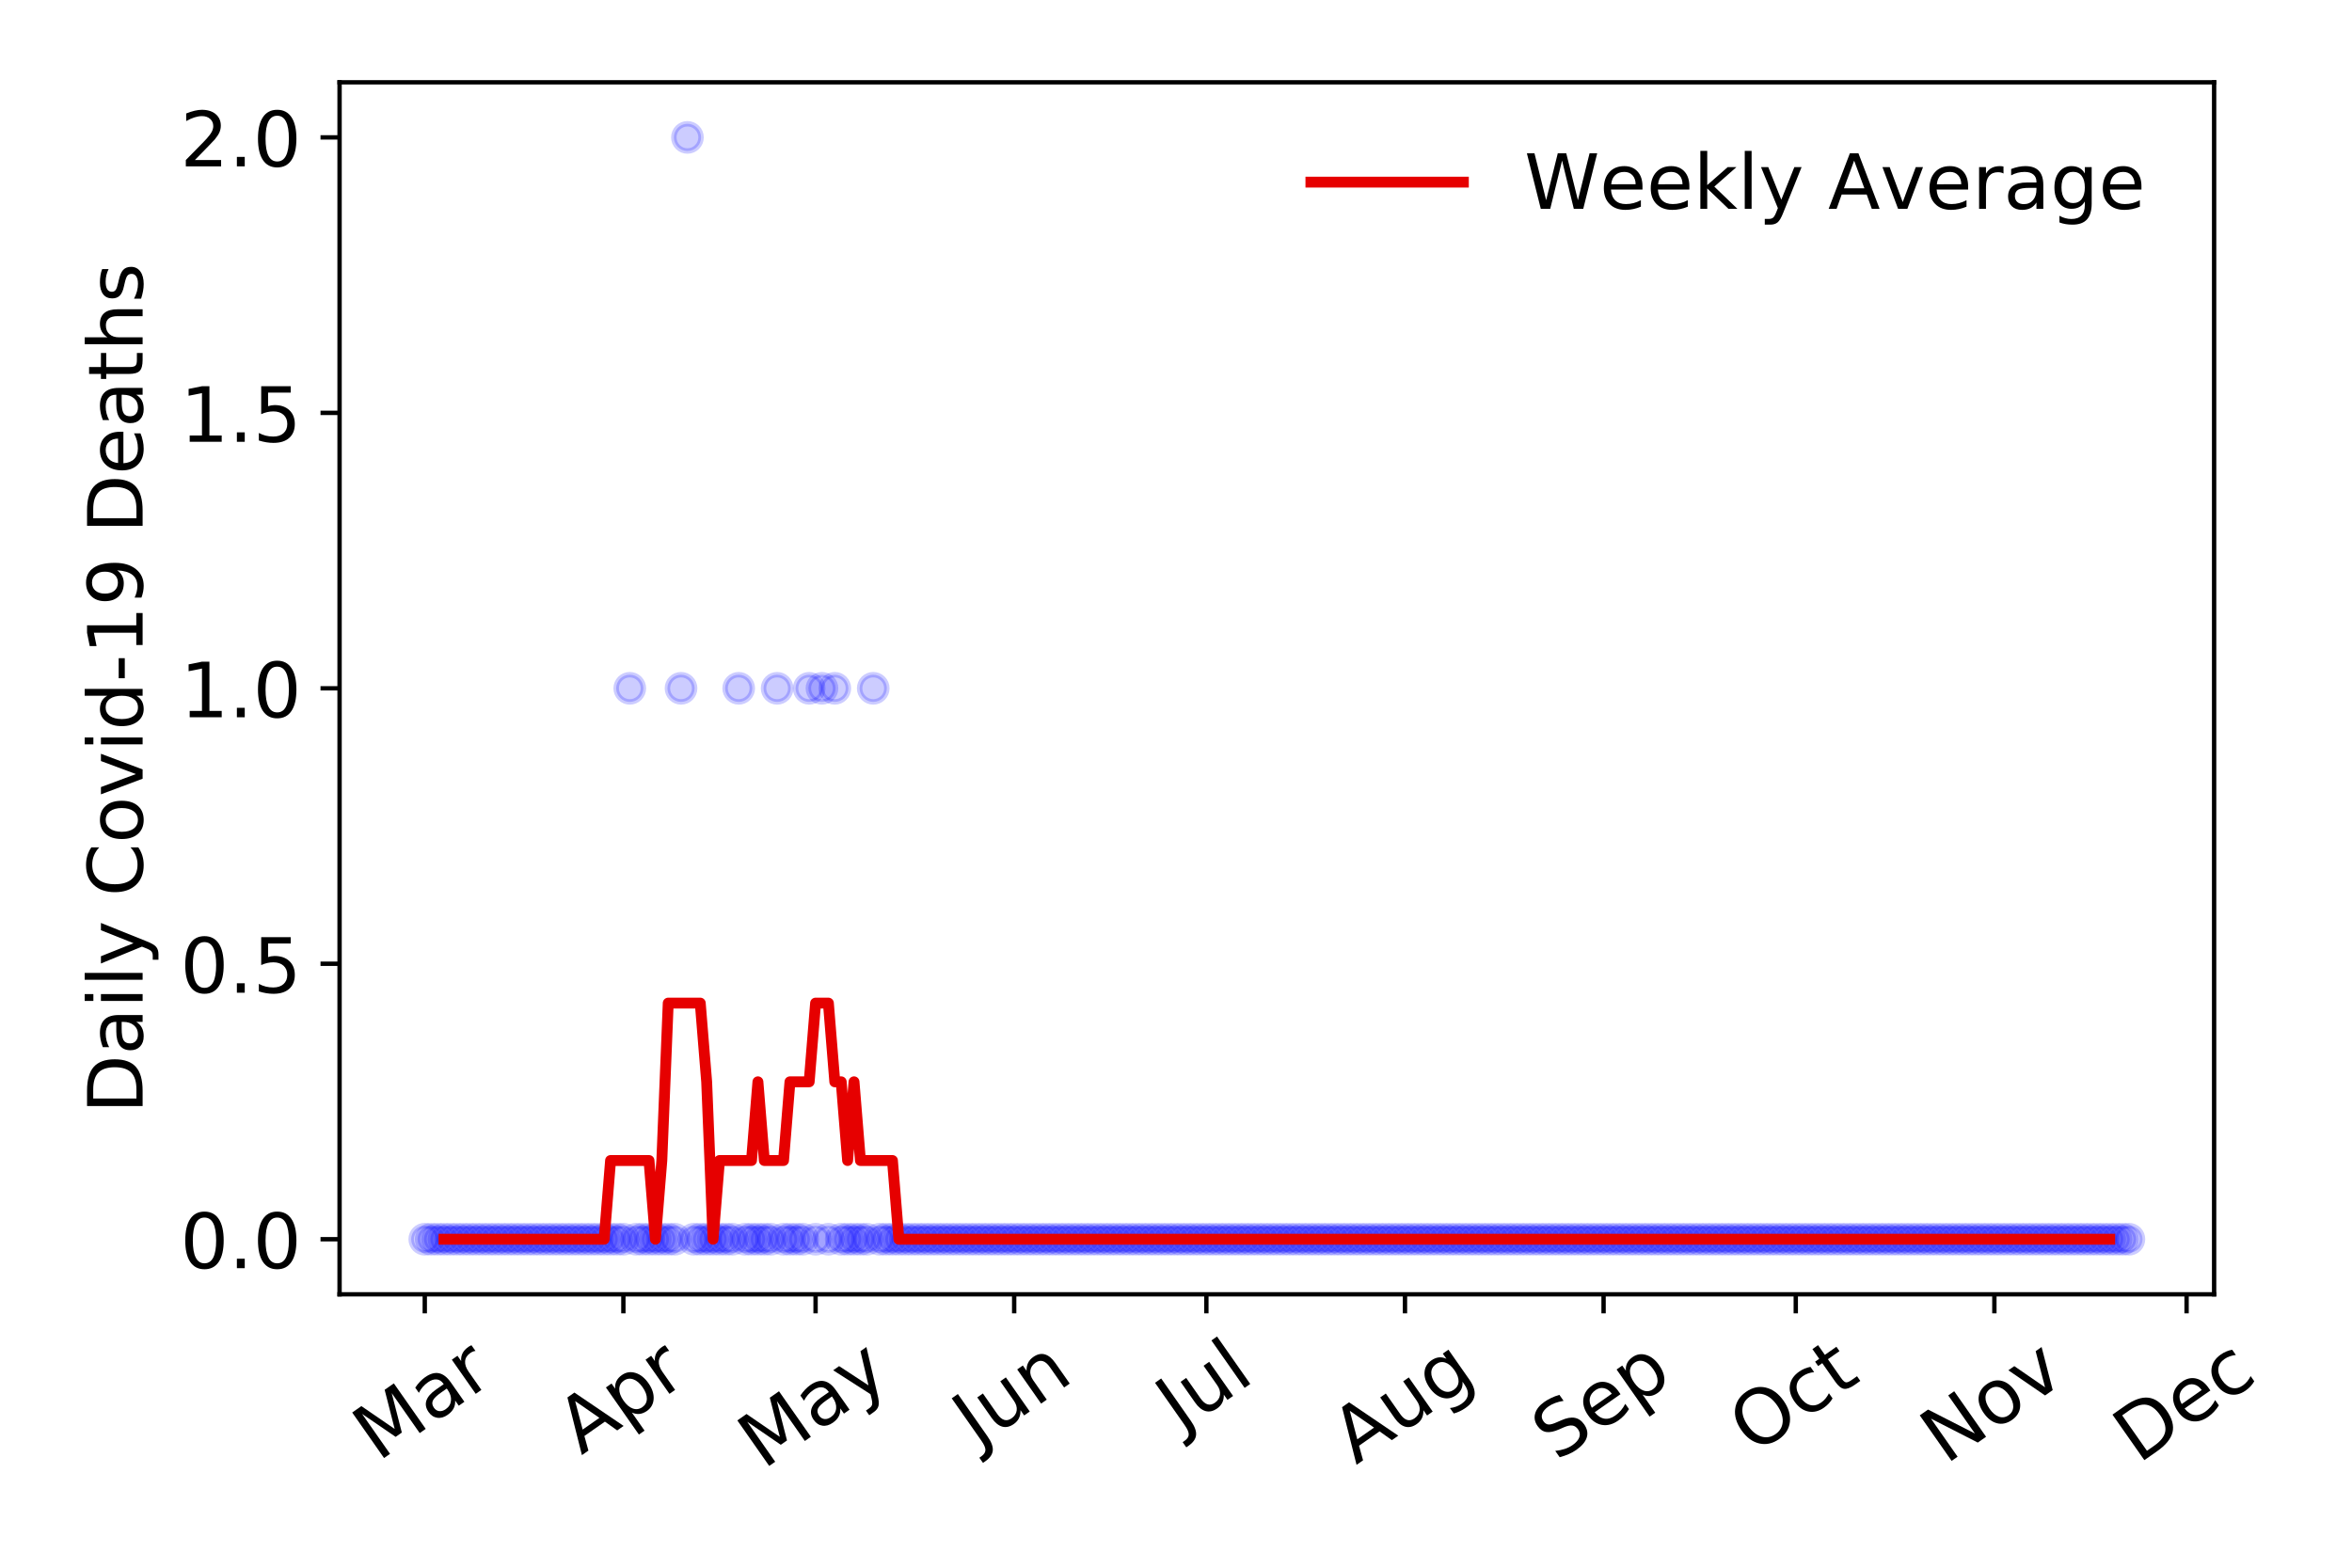 <?xml version="1.0" encoding="utf-8" standalone="no"?>
<!DOCTYPE svg PUBLIC "-//W3C//DTD SVG 1.1//EN"
  "http://www.w3.org/Graphics/SVG/1.1/DTD/svg11.dtd">
<!-- Created with matplotlib (https://matplotlib.org/) -->
<svg height="288pt" version="1.1" viewBox="0 0 432 288" width="432pt" xmlns="http://www.w3.org/2000/svg" xmlns:xlink="http://www.w3.org/1999/xlink">
 <defs>
  <style type="text/css">
*{stroke-linecap:butt;stroke-linejoin:round;}
  </style>
 </defs>
 <g id="figure_1">
  <g id="patch_1">
   <path d="M 0 288 
L 432 288 
L 432 0 
L 0 0 
z
" style="fill:#ffffff;"/>
  </g>
  <g id="axes_1">
   <g id="patch_2">
    <path d="M 62.37 237.778 
L 406.675 237.778 
L 406.675 15.12 
L 62.37 15.12 
z
" style="fill:#ffffff;"/>
   </g>
   <g id="matplotlib.axis_1">
    <g id="xtick_1">
     <g id="line2d_1">
      <defs>
       <path d="M 0 0 
L 0 3.5 
" id="m1580405768" style="stroke:#000000;stroke-width:0.8;"/>
      </defs>
      <g>
       <use style="stroke:#000000;stroke-width:0.8;" x="78.02" xlink:href="#m1580405768" y="237.778"/>
      </g>
     </g>
     <g id="text_1">
      <!-- Mar -->
      <defs>
       <path d="M 9.812 72.906 
L 24.516 72.906 
L 43.109 23.297 
L 61.812 72.906 
L 76.516 72.906 
L 76.516 0 
L 66.891 0 
L 66.891 64.016 
L 48.094 14.016 
L 38.188 14.016 
L 19.391 64.016 
L 19.391 0 
L 9.812 0 
z
" id="DejaVuSans-77"/>
       <path d="M 34.281 27.484 
Q 23.391 27.484 19.188 25 
Q 14.984 22.516 14.984 16.5 
Q 14.984 11.719 18.141 8.906 
Q 21.297 6.109 26.703 6.109 
Q 34.188 6.109 38.703 11.406 
Q 43.219 16.703 43.219 25.484 
L 43.219 27.484 
z
M 52.203 31.203 
L 52.203 0 
L 43.219 0 
L 43.219 8.297 
Q 40.141 3.328 35.547 0.953 
Q 30.953 -1.422 24.312 -1.422 
Q 15.922 -1.422 10.953 3.297 
Q 6 8.016 6 15.922 
Q 6 25.141 12.172 29.828 
Q 18.359 34.516 30.609 34.516 
L 43.219 34.516 
L 43.219 35.406 
Q 43.219 41.609 39.141 45 
Q 35.062 48.391 27.688 48.391 
Q 23 48.391 18.547 47.266 
Q 14.109 46.141 10.016 43.891 
L 10.016 52.203 
Q 14.938 54.109 19.578 55.047 
Q 24.219 56 28.609 56 
Q 40.484 56 46.344 49.844 
Q 52.203 43.703 52.203 31.203 
z
" id="DejaVuSans-97"/>
       <path d="M 41.109 46.297 
Q 39.594 47.172 37.812 47.578 
Q 36.031 48 33.891 48 
Q 26.266 48 22.188 43.047 
Q 18.109 38.094 18.109 28.812 
L 18.109 0 
L 9.078 0 
L 9.078 54.688 
L 18.109 54.688 
L 18.109 46.188 
Q 20.953 51.172 25.484 53.578 
Q 30.031 56 36.531 56 
Q 37.453 56 38.578 55.875 
Q 39.703 55.766 41.062 55.516 
z
" id="DejaVuSans-114"/>
      </defs>
      <g transform="translate(69.417 268.643)rotate(-35)scale(0.14 -0.14)">
       <use xlink:href="#DejaVuSans-77"/>
       <use x="86.279" xlink:href="#DejaVuSans-97"/>
       <use x="147.559" xlink:href="#DejaVuSans-114"/>
      </g>
     </g>
    </g>
    <g id="xtick_2">
     <g id="line2d_2">
      <g>
       <use style="stroke:#000000;stroke-width:0.8;" x="114.498" xlink:href="#m1580405768" y="237.778"/>
      </g>
     </g>
     <g id="text_2">
      <!-- Apr -->
      <defs>
       <path d="M 34.188 63.188 
L 20.797 26.906 
L 47.609 26.906 
z
M 28.609 72.906 
L 39.797 72.906 
L 67.578 0 
L 57.328 0 
L 50.688 18.703 
L 17.828 18.703 
L 11.188 0 
L 0.781 0 
z
" id="DejaVuSans-65"/>
       <path d="M 18.109 8.203 
L 18.109 -20.797 
L 9.078 -20.797 
L 9.078 54.688 
L 18.109 54.688 
L 18.109 46.391 
Q 20.953 51.266 25.266 53.625 
Q 29.594 56 35.594 56 
Q 45.562 56 51.781 48.094 
Q 58.016 40.188 58.016 27.297 
Q 58.016 14.406 51.781 6.484 
Q 45.562 -1.422 35.594 -1.422 
Q 29.594 -1.422 25.266 0.953 
Q 20.953 3.328 18.109 8.203 
z
M 48.688 27.297 
Q 48.688 37.203 44.609 42.844 
Q 40.531 48.484 33.406 48.484 
Q 26.266 48.484 22.188 42.844 
Q 18.109 37.203 18.109 27.297 
Q 18.109 17.391 22.188 11.75 
Q 26.266 6.109 33.406 6.109 
Q 40.531 6.109 44.609 11.75 
Q 48.688 17.391 48.688 27.297 
z
" id="DejaVuSans-112"/>
      </defs>
      <g transform="translate(106.794 267.384)rotate(-35)scale(0.14 -0.14)">
       <use xlink:href="#DejaVuSans-65"/>
       <use x="68.408" xlink:href="#DejaVuSans-112"/>
       <use x="131.885" xlink:href="#DejaVuSans-114"/>
      </g>
     </g>
    </g>
    <g id="xtick_3">
     <g id="line2d_3">
      <g>
       <use style="stroke:#000000;stroke-width:0.8;" x="149.8" xlink:href="#m1580405768" y="237.778"/>
      </g>
     </g>
     <g id="text_3">
      <!-- May -->
      <defs>
       <path d="M 32.172 -5.078 
Q 28.375 -14.844 24.75 -17.812 
Q 21.141 -20.797 15.094 -20.797 
L 7.906 -20.797 
L 7.906 -13.281 
L 13.188 -13.281 
Q 16.891 -13.281 18.938 -11.516 
Q 21 -9.766 23.484 -3.219 
L 25.094 0.875 
L 2.984 54.688 
L 12.5 54.688 
L 29.594 11.922 
L 46.688 54.688 
L 56.203 54.688 
z
" id="DejaVuSans-121"/>
      </defs>
      <g transform="translate(140.16 270.094)rotate(-35)scale(0.14 -0.14)">
       <use xlink:href="#DejaVuSans-77"/>
       <use x="86.279" xlink:href="#DejaVuSans-97"/>
       <use x="147.559" xlink:href="#DejaVuSans-121"/>
      </g>
     </g>
    </g>
    <g id="xtick_4">
     <g id="line2d_4">
      <g>
       <use style="stroke:#000000;stroke-width:0.8;" x="186.278" xlink:href="#m1580405768" y="237.778"/>
      </g>
     </g>
     <g id="text_4">
      <!-- Jun -->
      <defs>
       <path d="M 9.812 72.906 
L 19.672 72.906 
L 19.672 5.078 
Q 19.672 -8.109 14.672 -14.062 
Q 9.672 -20.016 -1.422 -20.016 
L -5.172 -20.016 
L -5.172 -11.719 
L -2.094 -11.719 
Q 4.438 -11.719 7.125 -8.047 
Q 9.812 -4.391 9.812 5.078 
z
" id="DejaVuSans-74"/>
       <path d="M 8.5 21.578 
L 8.5 54.688 
L 17.484 54.688 
L 17.484 21.922 
Q 17.484 14.156 20.5 10.266 
Q 23.531 6.391 29.594 6.391 
Q 36.859 6.391 41.078 11.031 
Q 45.312 15.672 45.312 23.688 
L 45.312 54.688 
L 54.297 54.688 
L 54.297 0 
L 45.312 0 
L 45.312 8.406 
Q 42.047 3.422 37.719 1 
Q 33.406 -1.422 27.688 -1.422 
Q 18.266 -1.422 13.375 4.438 
Q 8.5 10.297 8.5 21.578 
z
M 31.109 56 
z
" id="DejaVuSans-117"/>
       <path d="M 54.891 33.016 
L 54.891 0 
L 45.906 0 
L 45.906 32.719 
Q 45.906 40.484 42.875 44.328 
Q 39.844 48.188 33.797 48.188 
Q 26.516 48.188 22.312 43.547 
Q 18.109 38.922 18.109 30.906 
L 18.109 0 
L 9.078 0 
L 9.078 54.688 
L 18.109 54.688 
L 18.109 46.188 
Q 21.344 51.125 25.703 53.562 
Q 30.078 56 35.797 56 
Q 45.219 56 50.047 50.172 
Q 54.891 44.344 54.891 33.016 
z
" id="DejaVuSans-110"/>
      </defs>
      <g transform="translate(179.534 266.039)rotate(-35)scale(0.14 -0.14)">
       <use xlink:href="#DejaVuSans-74"/>
       <use x="29.492" xlink:href="#DejaVuSans-117"/>
       <use x="92.871" xlink:href="#DejaVuSans-110"/>
      </g>
     </g>
    </g>
    <g id="xtick_5">
     <g id="line2d_5">
      <g>
       <use style="stroke:#000000;stroke-width:0.8;" x="221.579" xlink:href="#m1580405768" y="237.778"/>
      </g>
     </g>
     <g id="text_5">
      <!-- Jul -->
      <defs>
       <path d="M 9.422 75.984 
L 18.406 75.984 
L 18.406 0 
L 9.422 0 
z
" id="DejaVuSans-108"/>
      </defs>
      <g transform="translate(216.876 263.181)rotate(-35)scale(0.14 -0.14)">
       <use xlink:href="#DejaVuSans-74"/>
       <use x="29.492" xlink:href="#DejaVuSans-117"/>
       <use x="92.871" xlink:href="#DejaVuSans-108"/>
      </g>
     </g>
    </g>
    <g id="xtick_6">
     <g id="line2d_6">
      <g>
       <use style="stroke:#000000;stroke-width:0.8;" x="258.057" xlink:href="#m1580405768" y="237.778"/>
      </g>
     </g>
     <g id="text_6">
      <!-- Aug -->
      <defs>
       <path d="M 45.406 27.984 
Q 45.406 37.75 41.375 43.109 
Q 37.359 48.484 30.078 48.484 
Q 22.859 48.484 18.828 43.109 
Q 14.797 37.75 14.797 27.984 
Q 14.797 18.266 18.828 12.891 
Q 22.859 7.516 30.078 7.516 
Q 37.359 7.516 41.375 12.891 
Q 45.406 18.266 45.406 27.984 
z
M 54.391 6.781 
Q 54.391 -7.172 48.188 -13.984 
Q 42 -20.797 29.203 -20.797 
Q 24.469 -20.797 20.266 -20.094 
Q 16.062 -19.391 12.109 -17.922 
L 12.109 -9.188 
Q 16.062 -11.328 19.922 -12.344 
Q 23.781 -13.375 27.781 -13.375 
Q 36.625 -13.375 41.016 -8.766 
Q 45.406 -4.156 45.406 5.172 
L 45.406 9.625 
Q 42.625 4.781 38.281 2.391 
Q 33.938 0 27.875 0 
Q 17.828 0 11.672 7.656 
Q 5.516 15.328 5.516 27.984 
Q 5.516 40.672 11.672 48.328 
Q 17.828 56 27.875 56 
Q 33.938 56 38.281 53.609 
Q 42.625 51.219 45.406 46.391 
L 45.406 54.688 
L 54.391 54.688 
z
" id="DejaVuSans-103"/>
      </defs>
      <g transform="translate(249.076 269.172)rotate(-35)scale(0.14 -0.14)">
       <use xlink:href="#DejaVuSans-65"/>
       <use x="68.408" xlink:href="#DejaVuSans-117"/>
       <use x="131.787" xlink:href="#DejaVuSans-103"/>
      </g>
     </g>
    </g>
    <g id="xtick_7">
     <g id="line2d_7">
      <g>
       <use style="stroke:#000000;stroke-width:0.8;" x="294.535" xlink:href="#m1580405768" y="237.778"/>
      </g>
     </g>
     <g id="text_7">
      <!-- Sep -->
      <defs>
       <path d="M 53.516 70.516 
L 53.516 60.891 
Q 47.906 63.578 42.922 64.891 
Q 37.938 66.219 33.297 66.219 
Q 25.25 66.219 20.875 63.094 
Q 16.5 59.969 16.5 54.203 
Q 16.5 49.359 19.406 46.891 
Q 22.312 44.438 30.422 42.922 
L 36.375 41.703 
Q 47.406 39.594 52.656 34.297 
Q 57.906 29 57.906 20.125 
Q 57.906 9.516 50.797 4.047 
Q 43.703 -1.422 29.984 -1.422 
Q 24.812 -1.422 18.969 -0.25 
Q 13.141 0.922 6.891 3.219 
L 6.891 13.375 
Q 12.891 10.016 18.656 8.297 
Q 24.422 6.594 29.984 6.594 
Q 38.422 6.594 43.016 9.906 
Q 47.609 13.234 47.609 19.391 
Q 47.609 24.75 44.312 27.781 
Q 41.016 30.812 33.5 32.328 
L 27.484 33.5 
Q 16.453 35.688 11.516 40.375 
Q 6.594 45.062 6.594 53.422 
Q 6.594 63.094 13.406 68.656 
Q 20.219 74.219 32.172 74.219 
Q 37.312 74.219 42.625 73.281 
Q 47.953 72.359 53.516 70.516 
z
" id="DejaVuSans-83"/>
       <path d="M 56.203 29.594 
L 56.203 25.203 
L 14.891 25.203 
Q 15.484 15.922 20.484 11.062 
Q 25.484 6.203 34.422 6.203 
Q 39.594 6.203 44.453 7.469 
Q 49.312 8.734 54.109 11.281 
L 54.109 2.781 
Q 49.266 0.734 44.188 -0.344 
Q 39.109 -1.422 33.891 -1.422 
Q 20.797 -1.422 13.156 6.188 
Q 5.516 13.812 5.516 26.812 
Q 5.516 40.234 12.766 48.109 
Q 20.016 56 32.328 56 
Q 43.359 56 49.781 48.891 
Q 56.203 41.797 56.203 29.594 
z
M 47.219 32.234 
Q 47.125 39.594 43.094 43.984 
Q 39.062 48.391 32.422 48.391 
Q 24.906 48.391 20.391 44.141 
Q 15.875 39.891 15.188 32.172 
z
" id="DejaVuSans-101"/>
      </defs>
      <g transform="translate(285.942 268.629)rotate(-35)scale(0.14 -0.14)">
       <use xlink:href="#DejaVuSans-83"/>
       <use x="63.477" xlink:href="#DejaVuSans-101"/>
       <use x="125" xlink:href="#DejaVuSans-112"/>
      </g>
     </g>
    </g>
    <g id="xtick_8">
     <g id="line2d_8">
      <g>
       <use style="stroke:#000000;stroke-width:0.8;" x="329.836" xlink:href="#m1580405768" y="237.778"/>
      </g>
     </g>
     <g id="text_8">
      <!-- Oct -->
      <defs>
       <path d="M 39.406 66.219 
Q 28.656 66.219 22.328 58.203 
Q 16.016 50.203 16.016 36.375 
Q 16.016 22.609 22.328 14.594 
Q 28.656 6.594 39.406 6.594 
Q 50.141 6.594 56.422 14.594 
Q 62.703 22.609 62.703 36.375 
Q 62.703 50.203 56.422 58.203 
Q 50.141 66.219 39.406 66.219 
z
M 39.406 74.219 
Q 54.734 74.219 63.906 63.938 
Q 73.094 53.656 73.094 36.375 
Q 73.094 19.141 63.906 8.859 
Q 54.734 -1.422 39.406 -1.422 
Q 24.031 -1.422 14.812 8.828 
Q 5.609 19.094 5.609 36.375 
Q 5.609 53.656 14.812 63.938 
Q 24.031 74.219 39.406 74.219 
z
" id="DejaVuSans-79"/>
       <path d="M 48.781 52.594 
L 48.781 44.188 
Q 44.969 46.297 41.141 47.344 
Q 37.312 48.391 33.406 48.391 
Q 24.656 48.391 19.812 42.844 
Q 14.984 37.312 14.984 27.297 
Q 14.984 17.281 19.812 11.734 
Q 24.656 6.203 33.406 6.203 
Q 37.312 6.203 41.141 7.25 
Q 44.969 8.297 48.781 10.406 
L 48.781 2.094 
Q 45.016 0.344 40.984 -0.531 
Q 36.969 -1.422 32.422 -1.422 
Q 20.062 -1.422 12.781 6.344 
Q 5.516 14.109 5.516 27.297 
Q 5.516 40.672 12.859 48.328 
Q 20.219 56 33.016 56 
Q 37.156 56 41.109 55.141 
Q 45.062 54.297 48.781 52.594 
z
" id="DejaVuSans-99"/>
       <path d="M 18.312 70.219 
L 18.312 54.688 
L 36.812 54.688 
L 36.812 47.703 
L 18.312 47.703 
L 18.312 18.016 
Q 18.312 11.328 20.141 9.422 
Q 21.969 7.516 27.594 7.516 
L 36.812 7.516 
L 36.812 0 
L 27.594 0 
Q 17.188 0 13.234 3.875 
Q 9.281 7.766 9.281 18.016 
L 9.281 47.703 
L 2.688 47.703 
L 2.688 54.688 
L 9.281 54.688 
L 9.281 70.219 
z
" id="DejaVuSans-116"/>
      </defs>
      <g transform="translate(322.137 267.377)rotate(-35)scale(0.14 -0.14)">
       <use xlink:href="#DejaVuSans-79"/>
       <use x="78.711" xlink:href="#DejaVuSans-99"/>
       <use x="133.691" xlink:href="#DejaVuSans-116"/>
      </g>
     </g>
    </g>
    <g id="xtick_9">
     <g id="line2d_9">
      <g>
       <use style="stroke:#000000;stroke-width:0.8;" x="366.314" xlink:href="#m1580405768" y="237.778"/>
      </g>
     </g>
     <g id="text_9">
      <!-- Nov -->
      <defs>
       <path d="M 9.812 72.906 
L 23.094 72.906 
L 55.422 11.922 
L 55.422 72.906 
L 64.984 72.906 
L 64.984 0 
L 51.703 0 
L 19.391 60.984 
L 19.391 0 
L 9.812 0 
z
" id="DejaVuSans-78"/>
       <path d="M 30.609 48.391 
Q 23.391 48.391 19.188 42.75 
Q 14.984 37.109 14.984 27.297 
Q 14.984 17.484 19.156 11.844 
Q 23.344 6.203 30.609 6.203 
Q 37.797 6.203 41.984 11.859 
Q 46.188 17.531 46.188 27.297 
Q 46.188 37.016 41.984 42.703 
Q 37.797 48.391 30.609 48.391 
z
M 30.609 56 
Q 42.328 56 49.016 48.375 
Q 55.719 40.766 55.719 27.297 
Q 55.719 13.875 49.016 6.219 
Q 42.328 -1.422 30.609 -1.422 
Q 18.844 -1.422 12.172 6.219 
Q 5.516 13.875 5.516 27.297 
Q 5.516 40.766 12.172 48.375 
Q 18.844 56 30.609 56 
z
" id="DejaVuSans-111"/>
       <path d="M 2.984 54.688 
L 12.5 54.688 
L 29.594 8.797 
L 46.688 54.688 
L 56.203 54.688 
L 35.688 0 
L 23.484 0 
z
" id="DejaVuSans-118"/>
      </defs>
      <g transform="translate(357.338 269.166)rotate(-35)scale(0.14 -0.14)">
       <use xlink:href="#DejaVuSans-78"/>
       <use x="74.805" xlink:href="#DejaVuSans-111"/>
       <use x="135.986" xlink:href="#DejaVuSans-118"/>
      </g>
     </g>
    </g>
    <g id="xtick_10">
     <g id="line2d_10">
      <g>
       <use style="stroke:#000000;stroke-width:0.8;" x="401.616" xlink:href="#m1580405768" y="237.778"/>
      </g>
     </g>
     <g id="text_10">
      <!-- Dec -->
      <defs>
       <path d="M 19.672 64.797 
L 19.672 8.109 
L 31.594 8.109 
Q 46.688 8.109 53.688 14.938 
Q 60.688 21.781 60.688 36.531 
Q 60.688 51.172 53.688 57.984 
Q 46.688 64.797 31.594 64.797 
z
M 9.812 72.906 
L 30.078 72.906 
Q 51.266 72.906 61.172 64.094 
Q 71.094 55.281 71.094 36.531 
Q 71.094 17.672 61.125 8.828 
Q 51.172 0 30.078 0 
L 9.812 0 
z
" id="DejaVuSans-68"/>
      </defs>
      <g transform="translate(392.735 269.032)rotate(-35)scale(0.14 -0.14)">
       <use xlink:href="#DejaVuSans-68"/>
       <use x="77.002" xlink:href="#DejaVuSans-101"/>
       <use x="138.525" xlink:href="#DejaVuSans-99"/>
      </g>
     </g>
    </g>
   </g>
   <g id="matplotlib.axis_2">
    <g id="ytick_1">
     <g id="line2d_11">
      <defs>
       <path d="M 0 0 
L -3.5 0 
" id="m5511838163" style="stroke:#000000;stroke-width:0.8;"/>
      </defs>
      <g>
       <use style="stroke:#000000;stroke-width:0.8;" x="62.37" xlink:href="#m5511838163" y="227.657"/>
      </g>
     </g>
     <g id="text_11">
      <!-- 0.0 -->
      <defs>
       <path d="M 31.781 66.406 
Q 24.172 66.406 20.328 58.906 
Q 16.5 51.422 16.5 36.375 
Q 16.5 21.391 20.328 13.891 
Q 24.172 6.391 31.781 6.391 
Q 39.453 6.391 43.281 13.891 
Q 47.125 21.391 47.125 36.375 
Q 47.125 51.422 43.281 58.906 
Q 39.453 66.406 31.781 66.406 
z
M 31.781 74.219 
Q 44.047 74.219 50.516 64.516 
Q 56.984 54.828 56.984 36.375 
Q 56.984 17.969 50.516 8.266 
Q 44.047 -1.422 31.781 -1.422 
Q 19.531 -1.422 13.062 8.266 
Q 6.594 17.969 6.594 36.375 
Q 6.594 54.828 13.062 64.516 
Q 19.531 74.219 31.781 74.219 
z
" id="DejaVuSans-48"/>
       <path d="M 10.688 12.406 
L 21 12.406 
L 21 0 
L 10.688 0 
z
" id="DejaVuSans-46"/>
      </defs>
      <g transform="translate(33.106 232.976)scale(0.14 -0.14)">
       <use xlink:href="#DejaVuSans-48"/>
       <use x="63.623" xlink:href="#DejaVuSans-46"/>
       <use x="95.41" xlink:href="#DejaVuSans-48"/>
      </g>
     </g>
    </g>
    <g id="ytick_2">
     <g id="line2d_12">
      <g>
       <use style="stroke:#000000;stroke-width:0.8;" x="62.37" xlink:href="#m5511838163" y="177.053"/>
      </g>
     </g>
     <g id="text_12">
      <!-- 0.5 -->
      <defs>
       <path d="M 10.797 72.906 
L 49.516 72.906 
L 49.516 64.594 
L 19.828 64.594 
L 19.828 46.734 
Q 21.969 47.469 24.109 47.828 
Q 26.266 48.188 28.422 48.188 
Q 40.625 48.188 47.75 41.5 
Q 54.891 34.812 54.891 23.391 
Q 54.891 11.625 47.562 5.094 
Q 40.234 -1.422 26.906 -1.422 
Q 22.312 -1.422 17.547 -0.641 
Q 12.797 0.141 7.719 1.703 
L 7.719 11.625 
Q 12.109 9.234 16.797 8.062 
Q 21.484 6.891 26.703 6.891 
Q 35.156 6.891 40.078 11.328 
Q 45.016 15.766 45.016 23.391 
Q 45.016 31 40.078 35.438 
Q 35.156 39.891 26.703 39.891 
Q 22.75 39.891 18.812 39.016 
Q 14.891 38.141 10.797 36.281 
z
" id="DejaVuSans-53"/>
      </defs>
      <g transform="translate(33.106 182.372)scale(0.14 -0.14)">
       <use xlink:href="#DejaVuSans-48"/>
       <use x="63.623" xlink:href="#DejaVuSans-46"/>
       <use x="95.41" xlink:href="#DejaVuSans-53"/>
      </g>
     </g>
    </g>
    <g id="ytick_3">
     <g id="line2d_13">
      <g>
       <use style="stroke:#000000;stroke-width:0.8;" x="62.37" xlink:href="#m5511838163" y="126.449"/>
      </g>
     </g>
     <g id="text_13">
      <!-- 1.0 -->
      <defs>
       <path d="M 12.406 8.297 
L 28.516 8.297 
L 28.516 63.922 
L 10.984 60.406 
L 10.984 69.391 
L 28.422 72.906 
L 38.281 72.906 
L 38.281 8.297 
L 54.391 8.297 
L 54.391 0 
L 12.406 0 
z
" id="DejaVuSans-49"/>
      </defs>
      <g transform="translate(33.106 131.768)scale(0.14 -0.14)">
       <use xlink:href="#DejaVuSans-49"/>
       <use x="63.623" xlink:href="#DejaVuSans-46"/>
       <use x="95.41" xlink:href="#DejaVuSans-48"/>
      </g>
     </g>
    </g>
    <g id="ytick_4">
     <g id="line2d_14">
      <g>
       <use style="stroke:#000000;stroke-width:0.8;" x="62.37" xlink:href="#m5511838163" y="75.845"/>
      </g>
     </g>
     <g id="text_14">
      <!-- 1.5 -->
      <g transform="translate(33.106 81.164)scale(0.14 -0.14)">
       <use xlink:href="#DejaVuSans-49"/>
       <use x="63.623" xlink:href="#DejaVuSans-46"/>
       <use x="95.41" xlink:href="#DejaVuSans-53"/>
      </g>
     </g>
    </g>
    <g id="ytick_5">
     <g id="line2d_15">
      <g>
       <use style="stroke:#000000;stroke-width:0.8;" x="62.37" xlink:href="#m5511838163" y="25.241"/>
      </g>
     </g>
     <g id="text_15">
      <!-- 2.0 -->
      <defs>
       <path d="M 19.188 8.297 
L 53.609 8.297 
L 53.609 0 
L 7.328 0 
L 7.328 8.297 
Q 12.938 14.109 22.625 23.891 
Q 32.328 33.688 34.812 36.531 
Q 39.547 41.844 41.422 45.531 
Q 43.312 49.219 43.312 52.781 
Q 43.312 58.594 39.234 62.25 
Q 35.156 65.922 28.609 65.922 
Q 23.969 65.922 18.812 64.312 
Q 13.672 62.703 7.812 59.422 
L 7.812 69.391 
Q 13.766 71.781 18.938 73 
Q 24.125 74.219 28.422 74.219 
Q 39.75 74.219 46.484 68.547 
Q 53.219 62.891 53.219 53.422 
Q 53.219 48.922 51.531 44.891 
Q 49.859 40.875 45.406 35.406 
Q 44.188 33.984 37.641 27.219 
Q 31.109 20.453 19.188 8.297 
z
" id="DejaVuSans-50"/>
      </defs>
      <g transform="translate(33.106 30.56)scale(0.14 -0.14)">
       <use xlink:href="#DejaVuSans-50"/>
       <use x="63.623" xlink:href="#DejaVuSans-46"/>
       <use x="95.41" xlink:href="#DejaVuSans-48"/>
      </g>
     </g>
    </g>
    <g id="text_16">
     <!-- Daily Covid-19 Deaths -->
     <defs>
      <path d="M 9.422 54.688 
L 18.406 54.688 
L 18.406 0 
L 9.422 0 
z
M 9.422 75.984 
L 18.406 75.984 
L 18.406 64.594 
L 9.422 64.594 
z
" id="DejaVuSans-105"/>
      <path id="DejaVuSans-32"/>
      <path d="M 64.406 67.281 
L 64.406 56.891 
Q 59.422 61.531 53.781 63.812 
Q 48.141 66.109 41.797 66.109 
Q 29.297 66.109 22.656 58.469 
Q 16.016 50.828 16.016 36.375 
Q 16.016 21.969 22.656 14.328 
Q 29.297 6.688 41.797 6.688 
Q 48.141 6.688 53.781 8.984 
Q 59.422 11.281 64.406 15.922 
L 64.406 5.609 
Q 59.234 2.094 53.438 0.328 
Q 47.656 -1.422 41.219 -1.422 
Q 24.656 -1.422 15.125 8.703 
Q 5.609 18.844 5.609 36.375 
Q 5.609 53.953 15.125 64.078 
Q 24.656 74.219 41.219 74.219 
Q 47.75 74.219 53.531 72.484 
Q 59.328 70.75 64.406 67.281 
z
" id="DejaVuSans-67"/>
      <path d="M 45.406 46.391 
L 45.406 75.984 
L 54.391 75.984 
L 54.391 0 
L 45.406 0 
L 45.406 8.203 
Q 42.578 3.328 38.25 0.953 
Q 33.938 -1.422 27.875 -1.422 
Q 17.969 -1.422 11.734 6.484 
Q 5.516 14.406 5.516 27.297 
Q 5.516 40.188 11.734 48.094 
Q 17.969 56 27.875 56 
Q 33.938 56 38.25 53.625 
Q 42.578 51.266 45.406 46.391 
z
M 14.797 27.297 
Q 14.797 17.391 18.875 11.75 
Q 22.953 6.109 30.078 6.109 
Q 37.203 6.109 41.297 11.75 
Q 45.406 17.391 45.406 27.297 
Q 45.406 37.203 41.297 42.844 
Q 37.203 48.484 30.078 48.484 
Q 22.953 48.484 18.875 42.844 
Q 14.797 37.203 14.797 27.297 
z
" id="DejaVuSans-100"/>
      <path d="M 4.891 31.391 
L 31.203 31.391 
L 31.203 23.391 
L 4.891 23.391 
z
" id="DejaVuSans-45"/>
      <path d="M 10.984 1.516 
L 10.984 10.5 
Q 14.703 8.734 18.5 7.812 
Q 22.312 6.891 25.984 6.891 
Q 35.75 6.891 40.891 13.453 
Q 46.047 20.016 46.781 33.406 
Q 43.953 29.203 39.594 26.953 
Q 35.25 24.703 29.984 24.703 
Q 19.047 24.703 12.672 31.312 
Q 6.297 37.938 6.297 49.422 
Q 6.297 60.641 12.938 67.422 
Q 19.578 74.219 30.609 74.219 
Q 43.266 74.219 49.922 64.516 
Q 56.594 54.828 56.594 36.375 
Q 56.594 19.141 48.406 8.859 
Q 40.234 -1.422 26.422 -1.422 
Q 22.703 -1.422 18.891 -0.688 
Q 15.094 0.047 10.984 1.516 
z
M 30.609 32.422 
Q 37.25 32.422 41.125 36.953 
Q 45.016 41.5 45.016 49.422 
Q 45.016 57.281 41.125 61.844 
Q 37.25 66.406 30.609 66.406 
Q 23.969 66.406 20.094 61.844 
Q 16.219 57.281 16.219 49.422 
Q 16.219 41.5 20.094 36.953 
Q 23.969 32.422 30.609 32.422 
z
" id="DejaVuSans-57"/>
      <path d="M 54.891 33.016 
L 54.891 0 
L 45.906 0 
L 45.906 32.719 
Q 45.906 40.484 42.875 44.328 
Q 39.844 48.188 33.797 48.188 
Q 26.516 48.188 22.312 43.547 
Q 18.109 38.922 18.109 30.906 
L 18.109 0 
L 9.078 0 
L 9.078 75.984 
L 18.109 75.984 
L 18.109 46.188 
Q 21.344 51.125 25.703 53.562 
Q 30.078 56 35.797 56 
Q 45.219 56 50.047 50.172 
Q 54.891 44.344 54.891 33.016 
z
" id="DejaVuSans-104"/>
      <path d="M 44.281 53.078 
L 44.281 44.578 
Q 40.484 46.531 36.375 47.5 
Q 32.281 48.484 27.875 48.484 
Q 21.188 48.484 17.844 46.438 
Q 14.5 44.391 14.5 40.281 
Q 14.5 37.156 16.891 35.375 
Q 19.281 33.594 26.516 31.984 
L 29.594 31.297 
Q 39.156 29.25 43.188 25.516 
Q 47.219 21.781 47.219 15.094 
Q 47.219 7.469 41.188 3.016 
Q 35.156 -1.422 24.609 -1.422 
Q 20.219 -1.422 15.453 -0.562 
Q 10.688 0.297 5.422 2 
L 5.422 11.281 
Q 10.406 8.688 15.234 7.391 
Q 20.062 6.109 24.812 6.109 
Q 31.156 6.109 34.562 8.281 
Q 37.984 10.453 37.984 14.406 
Q 37.984 18.062 35.516 20.016 
Q 33.062 21.969 24.703 23.781 
L 21.578 24.516 
Q 13.234 26.266 9.516 29.906 
Q 5.812 33.547 5.812 39.891 
Q 5.812 47.609 11.281 51.797 
Q 16.75 56 26.812 56 
Q 31.781 56 36.172 55.266 
Q 40.578 54.547 44.281 53.078 
z
" id="DejaVuSans-115"/>
     </defs>
     <g transform="translate(26.194 204.56)rotate(-90)scale(0.14 -0.14)">
      <use xlink:href="#DejaVuSans-68"/>
      <use x="77.002" xlink:href="#DejaVuSans-97"/>
      <use x="138.281" xlink:href="#DejaVuSans-105"/>
      <use x="166.064" xlink:href="#DejaVuSans-108"/>
      <use x="193.848" xlink:href="#DejaVuSans-121"/>
      <use x="253.027" xlink:href="#DejaVuSans-32"/>
      <use x="284.814" xlink:href="#DejaVuSans-67"/>
      <use x="354.639" xlink:href="#DejaVuSans-111"/>
      <use x="415.82" xlink:href="#DejaVuSans-118"/>
      <use x="475" xlink:href="#DejaVuSans-105"/>
      <use x="502.783" xlink:href="#DejaVuSans-100"/>
      <use x="566.26" xlink:href="#DejaVuSans-45"/>
      <use x="602.344" xlink:href="#DejaVuSans-49"/>
      <use x="665.967" xlink:href="#DejaVuSans-57"/>
      <use x="729.59" xlink:href="#DejaVuSans-32"/>
      <use x="761.377" xlink:href="#DejaVuSans-68"/>
      <use x="838.379" xlink:href="#DejaVuSans-101"/>
      <use x="899.902" xlink:href="#DejaVuSans-97"/>
      <use x="961.182" xlink:href="#DejaVuSans-116"/>
      <use x="1000.391" xlink:href="#DejaVuSans-104"/>
      <use x="1063.77" xlink:href="#DejaVuSans-115"/>
     </g>
    </g>
   </g>
   <g id="line2d_16">
    <defs>
     <path d="M 0 2.5 
C 0.663 2.5 1.299 2.237 1.768 1.768 
C 2.237 1.299 2.5 0.663 2.5 0 
C 2.5 -0.663 2.237 -1.299 1.768 -1.768 
C 1.299 -2.237 0.663 -2.5 0 -2.5 
C -0.663 -2.5 -1.299 -2.237 -1.768 -1.768 
C -2.237 -1.299 -2.5 -0.663 -2.5 0 
C -2.5 0.663 -2.237 1.299 -1.768 1.768 
C -1.299 2.237 -0.663 2.5 0 2.5 
z
" id="m62c157a0f8" style="stroke:#0000ff;stroke-opacity:0.2;"/>
    </defs>
    <g clip-path="url(#pcc5e08390f)">
     <use style="fill:#0000ff;fill-opacity:0.2;stroke:#0000ff;stroke-opacity:0.2;" x="78.02" xlink:href="#m62c157a0f8" y="227.657"/>
     <use style="fill:#0000ff;fill-opacity:0.2;stroke:#0000ff;stroke-opacity:0.2;" x="79.197" xlink:href="#m62c157a0f8" y="227.657"/>
     <use style="fill:#0000ff;fill-opacity:0.2;stroke:#0000ff;stroke-opacity:0.2;" x="80.374" xlink:href="#m62c157a0f8" y="227.657"/>
     <use style="fill:#0000ff;fill-opacity:0.2;stroke:#0000ff;stroke-opacity:0.2;" x="81.55" xlink:href="#m62c157a0f8" y="227.657"/>
     <use style="fill:#0000ff;fill-opacity:0.2;stroke:#0000ff;stroke-opacity:0.2;" x="82.727" xlink:href="#m62c157a0f8" y="227.657"/>
     <use style="fill:#0000ff;fill-opacity:0.2;stroke:#0000ff;stroke-opacity:0.2;" x="83.904" xlink:href="#m62c157a0f8" y="227.657"/>
     <use style="fill:#0000ff;fill-opacity:0.2;stroke:#0000ff;stroke-opacity:0.2;" x="85.081" xlink:href="#m62c157a0f8" y="227.657"/>
     <use style="fill:#0000ff;fill-opacity:0.2;stroke:#0000ff;stroke-opacity:0.2;" x="86.257" xlink:href="#m62c157a0f8" y="227.657"/>
     <use style="fill:#0000ff;fill-opacity:0.2;stroke:#0000ff;stroke-opacity:0.2;" x="87.434" xlink:href="#m62c157a0f8" y="227.657"/>
     <use style="fill:#0000ff;fill-opacity:0.2;stroke:#0000ff;stroke-opacity:0.2;" x="88.611" xlink:href="#m62c157a0f8" y="227.657"/>
     <use style="fill:#0000ff;fill-opacity:0.2;stroke:#0000ff;stroke-opacity:0.2;" x="89.787" xlink:href="#m62c157a0f8" y="227.657"/>
     <use style="fill:#0000ff;fill-opacity:0.2;stroke:#0000ff;stroke-opacity:0.2;" x="90.964" xlink:href="#m62c157a0f8" y="227.657"/>
     <use style="fill:#0000ff;fill-opacity:0.2;stroke:#0000ff;stroke-opacity:0.2;" x="92.141" xlink:href="#m62c157a0f8" y="227.657"/>
     <use style="fill:#0000ff;fill-opacity:0.2;stroke:#0000ff;stroke-opacity:0.2;" x="93.317" xlink:href="#m62c157a0f8" y="227.657"/>
     <use style="fill:#0000ff;fill-opacity:0.2;stroke:#0000ff;stroke-opacity:0.2;" x="94.494" xlink:href="#m62c157a0f8" y="227.657"/>
     <use style="fill:#0000ff;fill-opacity:0.2;stroke:#0000ff;stroke-opacity:0.2;" x="95.671" xlink:href="#m62c157a0f8" y="227.657"/>
     <use style="fill:#0000ff;fill-opacity:0.2;stroke:#0000ff;stroke-opacity:0.2;" x="96.848" xlink:href="#m62c157a0f8" y="227.657"/>
     <use style="fill:#0000ff;fill-opacity:0.2;stroke:#0000ff;stroke-opacity:0.2;" x="98.024" xlink:href="#m62c157a0f8" y="227.657"/>
     <use style="fill:#0000ff;fill-opacity:0.2;stroke:#0000ff;stroke-opacity:0.2;" x="99.201" xlink:href="#m62c157a0f8" y="227.657"/>
     <use style="fill:#0000ff;fill-opacity:0.2;stroke:#0000ff;stroke-opacity:0.2;" x="100.378" xlink:href="#m62c157a0f8" y="227.657"/>
     <use style="fill:#0000ff;fill-opacity:0.2;stroke:#0000ff;stroke-opacity:0.2;" x="101.554" xlink:href="#m62c157a0f8" y="227.657"/>
     <use style="fill:#0000ff;fill-opacity:0.2;stroke:#0000ff;stroke-opacity:0.2;" x="102.731" xlink:href="#m62c157a0f8" y="227.657"/>
     <use style="fill:#0000ff;fill-opacity:0.2;stroke:#0000ff;stroke-opacity:0.2;" x="103.908" xlink:href="#m62c157a0f8" y="227.657"/>
     <use style="fill:#0000ff;fill-opacity:0.2;stroke:#0000ff;stroke-opacity:0.2;" x="105.085" xlink:href="#m62c157a0f8" y="227.657"/>
     <use style="fill:#0000ff;fill-opacity:0.2;stroke:#0000ff;stroke-opacity:0.2;" x="106.261" xlink:href="#m62c157a0f8" y="227.657"/>
     <use style="fill:#0000ff;fill-opacity:0.2;stroke:#0000ff;stroke-opacity:0.2;" x="107.438" xlink:href="#m62c157a0f8" y="227.657"/>
     <use style="fill:#0000ff;fill-opacity:0.2;stroke:#0000ff;stroke-opacity:0.2;" x="108.615" xlink:href="#m62c157a0f8" y="227.657"/>
     <use style="fill:#0000ff;fill-opacity:0.2;stroke:#0000ff;stroke-opacity:0.2;" x="109.791" xlink:href="#m62c157a0f8" y="227.657"/>
     <use style="fill:#0000ff;fill-opacity:0.2;stroke:#0000ff;stroke-opacity:0.2;" x="110.968" xlink:href="#m62c157a0f8" y="227.657"/>
     <use style="fill:#0000ff;fill-opacity:0.2;stroke:#0000ff;stroke-opacity:0.2;" x="112.145" xlink:href="#m62c157a0f8" y="227.657"/>
     <use style="fill:#0000ff;fill-opacity:0.2;stroke:#0000ff;stroke-opacity:0.2;" x="113.322" xlink:href="#m62c157a0f8" y="227.657"/>
     <use style="fill:#0000ff;fill-opacity:0.2;stroke:#0000ff;stroke-opacity:0.2;" x="114.498" xlink:href="#m62c157a0f8" y="227.657"/>
     <use style="fill:#0000ff;fill-opacity:0.2;stroke:#0000ff;stroke-opacity:0.2;" x="115.675" xlink:href="#m62c157a0f8" y="126.449"/>
     <use style="fill:#0000ff;fill-opacity:0.2;stroke:#0000ff;stroke-opacity:0.2;" x="116.852" xlink:href="#m62c157a0f8" y="227.657"/>
     <use style="fill:#0000ff;fill-opacity:0.2;stroke:#0000ff;stroke-opacity:0.2;" x="118.028" xlink:href="#m62c157a0f8" y="227.657"/>
     <use style="fill:#0000ff;fill-opacity:0.2;stroke:#0000ff;stroke-opacity:0.2;" x="119.205" xlink:href="#m62c157a0f8" y="227.657"/>
     <use style="fill:#0000ff;fill-opacity:0.2;stroke:#0000ff;stroke-opacity:0.2;" x="120.382" xlink:href="#m62c157a0f8" y="227.657"/>
     <use style="fill:#0000ff;fill-opacity:0.2;stroke:#0000ff;stroke-opacity:0.2;" x="121.559" xlink:href="#m62c157a0f8" y="227.657"/>
     <use style="fill:#0000ff;fill-opacity:0.2;stroke:#0000ff;stroke-opacity:0.2;" x="122.735" xlink:href="#m62c157a0f8" y="227.657"/>
     <use style="fill:#0000ff;fill-opacity:0.2;stroke:#0000ff;stroke-opacity:0.2;" x="123.912" xlink:href="#m62c157a0f8" y="227.657"/>
     <use style="fill:#0000ff;fill-opacity:0.2;stroke:#0000ff;stroke-opacity:0.2;" x="125.089" xlink:href="#m62c157a0f8" y="126.449"/>
     <use style="fill:#0000ff;fill-opacity:0.2;stroke:#0000ff;stroke-opacity:0.2;" x="126.265" xlink:href="#m62c157a0f8" y="25.241"/>
     <use style="fill:#0000ff;fill-opacity:0.2;stroke:#0000ff;stroke-opacity:0.2;" x="127.442" xlink:href="#m62c157a0f8" y="227.657"/>
     <use style="fill:#0000ff;fill-opacity:0.2;stroke:#0000ff;stroke-opacity:0.2;" x="128.619" xlink:href="#m62c157a0f8" y="227.657"/>
     <use style="fill:#0000ff;fill-opacity:0.2;stroke:#0000ff;stroke-opacity:0.2;" x="129.795" xlink:href="#m62c157a0f8" y="227.657"/>
     <use style="fill:#0000ff;fill-opacity:0.2;stroke:#0000ff;stroke-opacity:0.2;" x="130.972" xlink:href="#m62c157a0f8" y="227.657"/>
     <use style="fill:#0000ff;fill-opacity:0.2;stroke:#0000ff;stroke-opacity:0.2;" x="132.149" xlink:href="#m62c157a0f8" y="227.657"/>
     <use style="fill:#0000ff;fill-opacity:0.2;stroke:#0000ff;stroke-opacity:0.2;" x="133.326" xlink:href="#m62c157a0f8" y="227.657"/>
     <use style="fill:#0000ff;fill-opacity:0.2;stroke:#0000ff;stroke-opacity:0.2;" x="134.502" xlink:href="#m62c157a0f8" y="227.657"/>
     <use style="fill:#0000ff;fill-opacity:0.2;stroke:#0000ff;stroke-opacity:0.2;" x="135.679" xlink:href="#m62c157a0f8" y="126.449"/>
     <use style="fill:#0000ff;fill-opacity:0.2;stroke:#0000ff;stroke-opacity:0.2;" x="136.856" xlink:href="#m62c157a0f8" y="227.657"/>
     <use style="fill:#0000ff;fill-opacity:0.2;stroke:#0000ff;stroke-opacity:0.2;" x="138.032" xlink:href="#m62c157a0f8" y="227.657"/>
     <use style="fill:#0000ff;fill-opacity:0.2;stroke:#0000ff;stroke-opacity:0.2;" x="139.209" xlink:href="#m62c157a0f8" y="227.657"/>
     <use style="fill:#0000ff;fill-opacity:0.2;stroke:#0000ff;stroke-opacity:0.2;" x="140.386" xlink:href="#m62c157a0f8" y="227.657"/>
     <use style="fill:#0000ff;fill-opacity:0.2;stroke:#0000ff;stroke-opacity:0.2;" x="141.563" xlink:href="#m62c157a0f8" y="227.657"/>
     <use style="fill:#0000ff;fill-opacity:0.2;stroke:#0000ff;stroke-opacity:0.2;" x="142.739" xlink:href="#m62c157a0f8" y="126.449"/>
     <use style="fill:#0000ff;fill-opacity:0.2;stroke:#0000ff;stroke-opacity:0.2;" x="143.916" xlink:href="#m62c157a0f8" y="227.657"/>
     <use style="fill:#0000ff;fill-opacity:0.2;stroke:#0000ff;stroke-opacity:0.2;" x="145.093" xlink:href="#m62c157a0f8" y="227.657"/>
     <use style="fill:#0000ff;fill-opacity:0.2;stroke:#0000ff;stroke-opacity:0.2;" x="146.269" xlink:href="#m62c157a0f8" y="227.657"/>
     <use style="fill:#0000ff;fill-opacity:0.2;stroke:#0000ff;stroke-opacity:0.2;" x="147.446" xlink:href="#m62c157a0f8" y="227.657"/>
     <use style="fill:#0000ff;fill-opacity:0.2;stroke:#0000ff;stroke-opacity:0.2;" x="148.623" xlink:href="#m62c157a0f8" y="126.449"/>
     <use style="fill:#0000ff;fill-opacity:0.2;stroke:#0000ff;stroke-opacity:0.2;" x="149.8" xlink:href="#m62c157a0f8" y="227.657"/>
     <use style="fill:#0000ff;fill-opacity:0.2;stroke:#0000ff;stroke-opacity:0.2;" x="150.976" xlink:href="#m62c157a0f8" y="126.449"/>
     <use style="fill:#0000ff;fill-opacity:0.2;stroke:#0000ff;stroke-opacity:0.2;" x="152.153" xlink:href="#m62c157a0f8" y="227.657"/>
     <use style="fill:#0000ff;fill-opacity:0.2;stroke:#0000ff;stroke-opacity:0.2;" x="153.33" xlink:href="#m62c157a0f8" y="126.449"/>
     <use style="fill:#0000ff;fill-opacity:0.2;stroke:#0000ff;stroke-opacity:0.2;" x="154.506" xlink:href="#m62c157a0f8" y="227.657"/>
     <use style="fill:#0000ff;fill-opacity:0.2;stroke:#0000ff;stroke-opacity:0.2;" x="155.683" xlink:href="#m62c157a0f8" y="227.657"/>
     <use style="fill:#0000ff;fill-opacity:0.2;stroke:#0000ff;stroke-opacity:0.2;" x="156.86" xlink:href="#m62c157a0f8" y="227.657"/>
     <use style="fill:#0000ff;fill-opacity:0.2;stroke:#0000ff;stroke-opacity:0.2;" x="158.037" xlink:href="#m62c157a0f8" y="227.657"/>
     <use style="fill:#0000ff;fill-opacity:0.2;stroke:#0000ff;stroke-opacity:0.2;" x="159.213" xlink:href="#m62c157a0f8" y="227.657"/>
     <use style="fill:#0000ff;fill-opacity:0.2;stroke:#0000ff;stroke-opacity:0.2;" x="160.39" xlink:href="#m62c157a0f8" y="126.449"/>
     <use style="fill:#0000ff;fill-opacity:0.2;stroke:#0000ff;stroke-opacity:0.2;" x="161.567" xlink:href="#m62c157a0f8" y="227.657"/>
     <use style="fill:#0000ff;fill-opacity:0.2;stroke:#0000ff;stroke-opacity:0.2;" x="162.743" xlink:href="#m62c157a0f8" y="227.657"/>
     <use style="fill:#0000ff;fill-opacity:0.2;stroke:#0000ff;stroke-opacity:0.2;" x="163.92" xlink:href="#m62c157a0f8" y="227.657"/>
     <use style="fill:#0000ff;fill-opacity:0.2;stroke:#0000ff;stroke-opacity:0.2;" x="165.097" xlink:href="#m62c157a0f8" y="227.657"/>
     <use style="fill:#0000ff;fill-opacity:0.2;stroke:#0000ff;stroke-opacity:0.2;" x="166.274" xlink:href="#m62c157a0f8" y="227.657"/>
     <use style="fill:#0000ff;fill-opacity:0.2;stroke:#0000ff;stroke-opacity:0.2;" x="167.45" xlink:href="#m62c157a0f8" y="227.657"/>
     <use style="fill:#0000ff;fill-opacity:0.2;stroke:#0000ff;stroke-opacity:0.2;" x="168.627" xlink:href="#m62c157a0f8" y="227.657"/>
     <use style="fill:#0000ff;fill-opacity:0.2;stroke:#0000ff;stroke-opacity:0.2;" x="169.804" xlink:href="#m62c157a0f8" y="227.657"/>
     <use style="fill:#0000ff;fill-opacity:0.2;stroke:#0000ff;stroke-opacity:0.2;" x="170.98" xlink:href="#m62c157a0f8" y="227.657"/>
     <use style="fill:#0000ff;fill-opacity:0.2;stroke:#0000ff;stroke-opacity:0.2;" x="172.157" xlink:href="#m62c157a0f8" y="227.657"/>
     <use style="fill:#0000ff;fill-opacity:0.2;stroke:#0000ff;stroke-opacity:0.2;" x="173.334" xlink:href="#m62c157a0f8" y="227.657"/>
     <use style="fill:#0000ff;fill-opacity:0.2;stroke:#0000ff;stroke-opacity:0.2;" x="174.51" xlink:href="#m62c157a0f8" y="227.657"/>
     <use style="fill:#0000ff;fill-opacity:0.2;stroke:#0000ff;stroke-opacity:0.2;" x="175.687" xlink:href="#m62c157a0f8" y="227.657"/>
     <use style="fill:#0000ff;fill-opacity:0.2;stroke:#0000ff;stroke-opacity:0.2;" x="176.864" xlink:href="#m62c157a0f8" y="227.657"/>
     <use style="fill:#0000ff;fill-opacity:0.2;stroke:#0000ff;stroke-opacity:0.2;" x="178.041" xlink:href="#m62c157a0f8" y="227.657"/>
     <use style="fill:#0000ff;fill-opacity:0.2;stroke:#0000ff;stroke-opacity:0.2;" x="179.217" xlink:href="#m62c157a0f8" y="227.657"/>
     <use style="fill:#0000ff;fill-opacity:0.2;stroke:#0000ff;stroke-opacity:0.2;" x="180.394" xlink:href="#m62c157a0f8" y="227.657"/>
     <use style="fill:#0000ff;fill-opacity:0.2;stroke:#0000ff;stroke-opacity:0.2;" x="181.571" xlink:href="#m62c157a0f8" y="227.657"/>
     <use style="fill:#0000ff;fill-opacity:0.2;stroke:#0000ff;stroke-opacity:0.2;" x="182.747" xlink:href="#m62c157a0f8" y="227.657"/>
     <use style="fill:#0000ff;fill-opacity:0.2;stroke:#0000ff;stroke-opacity:0.2;" x="183.924" xlink:href="#m62c157a0f8" y="227.657"/>
     <use style="fill:#0000ff;fill-opacity:0.2;stroke:#0000ff;stroke-opacity:0.2;" x="185.101" xlink:href="#m62c157a0f8" y="227.657"/>
     <use style="fill:#0000ff;fill-opacity:0.2;stroke:#0000ff;stroke-opacity:0.2;" x="186.278" xlink:href="#m62c157a0f8" y="227.657"/>
     <use style="fill:#0000ff;fill-opacity:0.2;stroke:#0000ff;stroke-opacity:0.2;" x="187.454" xlink:href="#m62c157a0f8" y="227.657"/>
     <use style="fill:#0000ff;fill-opacity:0.2;stroke:#0000ff;stroke-opacity:0.2;" x="188.631" xlink:href="#m62c157a0f8" y="227.657"/>
     <use style="fill:#0000ff;fill-opacity:0.2;stroke:#0000ff;stroke-opacity:0.2;" x="189.808" xlink:href="#m62c157a0f8" y="227.657"/>
     <use style="fill:#0000ff;fill-opacity:0.2;stroke:#0000ff;stroke-opacity:0.2;" x="190.984" xlink:href="#m62c157a0f8" y="227.657"/>
     <use style="fill:#0000ff;fill-opacity:0.2;stroke:#0000ff;stroke-opacity:0.2;" x="192.161" xlink:href="#m62c157a0f8" y="227.657"/>
     <use style="fill:#0000ff;fill-opacity:0.2;stroke:#0000ff;stroke-opacity:0.2;" x="193.338" xlink:href="#m62c157a0f8" y="227.657"/>
     <use style="fill:#0000ff;fill-opacity:0.2;stroke:#0000ff;stroke-opacity:0.2;" x="194.515" xlink:href="#m62c157a0f8" y="227.657"/>
     <use style="fill:#0000ff;fill-opacity:0.2;stroke:#0000ff;stroke-opacity:0.2;" x="195.691" xlink:href="#m62c157a0f8" y="227.657"/>
     <use style="fill:#0000ff;fill-opacity:0.2;stroke:#0000ff;stroke-opacity:0.2;" x="196.868" xlink:href="#m62c157a0f8" y="227.657"/>
     <use style="fill:#0000ff;fill-opacity:0.2;stroke:#0000ff;stroke-opacity:0.2;" x="198.045" xlink:href="#m62c157a0f8" y="227.657"/>
     <use style="fill:#0000ff;fill-opacity:0.2;stroke:#0000ff;stroke-opacity:0.2;" x="199.221" xlink:href="#m62c157a0f8" y="227.657"/>
     <use style="fill:#0000ff;fill-opacity:0.2;stroke:#0000ff;stroke-opacity:0.2;" x="200.398" xlink:href="#m62c157a0f8" y="227.657"/>
     <use style="fill:#0000ff;fill-opacity:0.2;stroke:#0000ff;stroke-opacity:0.2;" x="201.575" xlink:href="#m62c157a0f8" y="227.657"/>
     <use style="fill:#0000ff;fill-opacity:0.2;stroke:#0000ff;stroke-opacity:0.2;" x="202.752" xlink:href="#m62c157a0f8" y="227.657"/>
     <use style="fill:#0000ff;fill-opacity:0.2;stroke:#0000ff;stroke-opacity:0.2;" x="203.928" xlink:href="#m62c157a0f8" y="227.657"/>
     <use style="fill:#0000ff;fill-opacity:0.2;stroke:#0000ff;stroke-opacity:0.2;" x="205.105" xlink:href="#m62c157a0f8" y="227.657"/>
     <use style="fill:#0000ff;fill-opacity:0.2;stroke:#0000ff;stroke-opacity:0.2;" x="206.282" xlink:href="#m62c157a0f8" y="227.657"/>
     <use style="fill:#0000ff;fill-opacity:0.2;stroke:#0000ff;stroke-opacity:0.2;" x="207.458" xlink:href="#m62c157a0f8" y="227.657"/>
     <use style="fill:#0000ff;fill-opacity:0.2;stroke:#0000ff;stroke-opacity:0.2;" x="208.635" xlink:href="#m62c157a0f8" y="227.657"/>
     <use style="fill:#0000ff;fill-opacity:0.2;stroke:#0000ff;stroke-opacity:0.2;" x="209.812" xlink:href="#m62c157a0f8" y="227.657"/>
     <use style="fill:#0000ff;fill-opacity:0.2;stroke:#0000ff;stroke-opacity:0.2;" x="210.988" xlink:href="#m62c157a0f8" y="227.657"/>
     <use style="fill:#0000ff;fill-opacity:0.2;stroke:#0000ff;stroke-opacity:0.2;" x="212.165" xlink:href="#m62c157a0f8" y="227.657"/>
     <use style="fill:#0000ff;fill-opacity:0.2;stroke:#0000ff;stroke-opacity:0.2;" x="213.342" xlink:href="#m62c157a0f8" y="227.657"/>
     <use style="fill:#0000ff;fill-opacity:0.2;stroke:#0000ff;stroke-opacity:0.2;" x="214.519" xlink:href="#m62c157a0f8" y="227.657"/>
     <use style="fill:#0000ff;fill-opacity:0.2;stroke:#0000ff;stroke-opacity:0.2;" x="215.695" xlink:href="#m62c157a0f8" y="227.657"/>
     <use style="fill:#0000ff;fill-opacity:0.2;stroke:#0000ff;stroke-opacity:0.2;" x="216.872" xlink:href="#m62c157a0f8" y="227.657"/>
     <use style="fill:#0000ff;fill-opacity:0.2;stroke:#0000ff;stroke-opacity:0.2;" x="218.049" xlink:href="#m62c157a0f8" y="227.657"/>
     <use style="fill:#0000ff;fill-opacity:0.2;stroke:#0000ff;stroke-opacity:0.2;" x="219.225" xlink:href="#m62c157a0f8" y="227.657"/>
     <use style="fill:#0000ff;fill-opacity:0.2;stroke:#0000ff;stroke-opacity:0.2;" x="220.402" xlink:href="#m62c157a0f8" y="227.657"/>
     <use style="fill:#0000ff;fill-opacity:0.2;stroke:#0000ff;stroke-opacity:0.2;" x="221.579" xlink:href="#m62c157a0f8" y="227.657"/>
     <use style="fill:#0000ff;fill-opacity:0.2;stroke:#0000ff;stroke-opacity:0.2;" x="222.756" xlink:href="#m62c157a0f8" y="227.657"/>
     <use style="fill:#0000ff;fill-opacity:0.2;stroke:#0000ff;stroke-opacity:0.2;" x="223.932" xlink:href="#m62c157a0f8" y="227.657"/>
     <use style="fill:#0000ff;fill-opacity:0.2;stroke:#0000ff;stroke-opacity:0.2;" x="225.109" xlink:href="#m62c157a0f8" y="227.657"/>
     <use style="fill:#0000ff;fill-opacity:0.2;stroke:#0000ff;stroke-opacity:0.2;" x="226.286" xlink:href="#m62c157a0f8" y="227.657"/>
     <use style="fill:#0000ff;fill-opacity:0.2;stroke:#0000ff;stroke-opacity:0.2;" x="227.462" xlink:href="#m62c157a0f8" y="227.657"/>
     <use style="fill:#0000ff;fill-opacity:0.2;stroke:#0000ff;stroke-opacity:0.2;" x="228.639" xlink:href="#m62c157a0f8" y="227.657"/>
     <use style="fill:#0000ff;fill-opacity:0.2;stroke:#0000ff;stroke-opacity:0.2;" x="229.816" xlink:href="#m62c157a0f8" y="227.657"/>
     <use style="fill:#0000ff;fill-opacity:0.2;stroke:#0000ff;stroke-opacity:0.2;" x="230.993" xlink:href="#m62c157a0f8" y="227.657"/>
     <use style="fill:#0000ff;fill-opacity:0.2;stroke:#0000ff;stroke-opacity:0.2;" x="232.169" xlink:href="#m62c157a0f8" y="227.657"/>
     <use style="fill:#0000ff;fill-opacity:0.2;stroke:#0000ff;stroke-opacity:0.2;" x="233.346" xlink:href="#m62c157a0f8" y="227.657"/>
     <use style="fill:#0000ff;fill-opacity:0.2;stroke:#0000ff;stroke-opacity:0.2;" x="234.523" xlink:href="#m62c157a0f8" y="227.657"/>
     <use style="fill:#0000ff;fill-opacity:0.2;stroke:#0000ff;stroke-opacity:0.2;" x="235.699" xlink:href="#m62c157a0f8" y="227.657"/>
     <use style="fill:#0000ff;fill-opacity:0.2;stroke:#0000ff;stroke-opacity:0.2;" x="236.876" xlink:href="#m62c157a0f8" y="227.657"/>
     <use style="fill:#0000ff;fill-opacity:0.2;stroke:#0000ff;stroke-opacity:0.2;" x="238.053" xlink:href="#m62c157a0f8" y="227.657"/>
     <use style="fill:#0000ff;fill-opacity:0.2;stroke:#0000ff;stroke-opacity:0.2;" x="239.23" xlink:href="#m62c157a0f8" y="227.657"/>
     <use style="fill:#0000ff;fill-opacity:0.2;stroke:#0000ff;stroke-opacity:0.2;" x="240.406" xlink:href="#m62c157a0f8" y="227.657"/>
     <use style="fill:#0000ff;fill-opacity:0.2;stroke:#0000ff;stroke-opacity:0.2;" x="241.583" xlink:href="#m62c157a0f8" y="227.657"/>
     <use style="fill:#0000ff;fill-opacity:0.2;stroke:#0000ff;stroke-opacity:0.2;" x="242.76" xlink:href="#m62c157a0f8" y="227.657"/>
     <use style="fill:#0000ff;fill-opacity:0.2;stroke:#0000ff;stroke-opacity:0.2;" x="243.936" xlink:href="#m62c157a0f8" y="227.657"/>
     <use style="fill:#0000ff;fill-opacity:0.2;stroke:#0000ff;stroke-opacity:0.2;" x="245.113" xlink:href="#m62c157a0f8" y="227.657"/>
     <use style="fill:#0000ff;fill-opacity:0.2;stroke:#0000ff;stroke-opacity:0.2;" x="246.29" xlink:href="#m62c157a0f8" y="227.657"/>
     <use style="fill:#0000ff;fill-opacity:0.2;stroke:#0000ff;stroke-opacity:0.2;" x="247.467" xlink:href="#m62c157a0f8" y="227.657"/>
     <use style="fill:#0000ff;fill-opacity:0.2;stroke:#0000ff;stroke-opacity:0.2;" x="248.643" xlink:href="#m62c157a0f8" y="227.657"/>
     <use style="fill:#0000ff;fill-opacity:0.2;stroke:#0000ff;stroke-opacity:0.2;" x="249.82" xlink:href="#m62c157a0f8" y="227.657"/>
     <use style="fill:#0000ff;fill-opacity:0.2;stroke:#0000ff;stroke-opacity:0.2;" x="250.997" xlink:href="#m62c157a0f8" y="227.657"/>
     <use style="fill:#0000ff;fill-opacity:0.2;stroke:#0000ff;stroke-opacity:0.2;" x="252.173" xlink:href="#m62c157a0f8" y="227.657"/>
     <use style="fill:#0000ff;fill-opacity:0.2;stroke:#0000ff;stroke-opacity:0.2;" x="253.35" xlink:href="#m62c157a0f8" y="227.657"/>
     <use style="fill:#0000ff;fill-opacity:0.2;stroke:#0000ff;stroke-opacity:0.2;" x="254.527" xlink:href="#m62c157a0f8" y="227.657"/>
     <use style="fill:#0000ff;fill-opacity:0.2;stroke:#0000ff;stroke-opacity:0.2;" x="255.703" xlink:href="#m62c157a0f8" y="227.657"/>
     <use style="fill:#0000ff;fill-opacity:0.2;stroke:#0000ff;stroke-opacity:0.2;" x="256.88" xlink:href="#m62c157a0f8" y="227.657"/>
     <use style="fill:#0000ff;fill-opacity:0.2;stroke:#0000ff;stroke-opacity:0.2;" x="258.057" xlink:href="#m62c157a0f8" y="227.657"/>
     <use style="fill:#0000ff;fill-opacity:0.2;stroke:#0000ff;stroke-opacity:0.2;" x="259.234" xlink:href="#m62c157a0f8" y="227.657"/>
     <use style="fill:#0000ff;fill-opacity:0.2;stroke:#0000ff;stroke-opacity:0.2;" x="260.41" xlink:href="#m62c157a0f8" y="227.657"/>
     <use style="fill:#0000ff;fill-opacity:0.2;stroke:#0000ff;stroke-opacity:0.2;" x="261.587" xlink:href="#m62c157a0f8" y="227.657"/>
     <use style="fill:#0000ff;fill-opacity:0.2;stroke:#0000ff;stroke-opacity:0.2;" x="262.764" xlink:href="#m62c157a0f8" y="227.657"/>
     <use style="fill:#0000ff;fill-opacity:0.2;stroke:#0000ff;stroke-opacity:0.2;" x="263.94" xlink:href="#m62c157a0f8" y="227.657"/>
     <use style="fill:#0000ff;fill-opacity:0.2;stroke:#0000ff;stroke-opacity:0.2;" x="265.117" xlink:href="#m62c157a0f8" y="227.657"/>
     <use style="fill:#0000ff;fill-opacity:0.2;stroke:#0000ff;stroke-opacity:0.2;" x="266.294" xlink:href="#m62c157a0f8" y="227.657"/>
     <use style="fill:#0000ff;fill-opacity:0.2;stroke:#0000ff;stroke-opacity:0.2;" x="267.471" xlink:href="#m62c157a0f8" y="227.657"/>
     <use style="fill:#0000ff;fill-opacity:0.2;stroke:#0000ff;stroke-opacity:0.2;" x="268.647" xlink:href="#m62c157a0f8" y="227.657"/>
     <use style="fill:#0000ff;fill-opacity:0.2;stroke:#0000ff;stroke-opacity:0.2;" x="269.824" xlink:href="#m62c157a0f8" y="227.657"/>
     <use style="fill:#0000ff;fill-opacity:0.2;stroke:#0000ff;stroke-opacity:0.2;" x="271.001" xlink:href="#m62c157a0f8" y="227.657"/>
     <use style="fill:#0000ff;fill-opacity:0.2;stroke:#0000ff;stroke-opacity:0.2;" x="272.177" xlink:href="#m62c157a0f8" y="227.657"/>
     <use style="fill:#0000ff;fill-opacity:0.2;stroke:#0000ff;stroke-opacity:0.2;" x="273.354" xlink:href="#m62c157a0f8" y="227.657"/>
     <use style="fill:#0000ff;fill-opacity:0.2;stroke:#0000ff;stroke-opacity:0.2;" x="274.531" xlink:href="#m62c157a0f8" y="227.657"/>
     <use style="fill:#0000ff;fill-opacity:0.2;stroke:#0000ff;stroke-opacity:0.2;" x="275.708" xlink:href="#m62c157a0f8" y="227.657"/>
     <use style="fill:#0000ff;fill-opacity:0.2;stroke:#0000ff;stroke-opacity:0.2;" x="276.884" xlink:href="#m62c157a0f8" y="227.657"/>
     <use style="fill:#0000ff;fill-opacity:0.2;stroke:#0000ff;stroke-opacity:0.2;" x="278.061" xlink:href="#m62c157a0f8" y="227.657"/>
     <use style="fill:#0000ff;fill-opacity:0.2;stroke:#0000ff;stroke-opacity:0.2;" x="279.238" xlink:href="#m62c157a0f8" y="227.657"/>
     <use style="fill:#0000ff;fill-opacity:0.2;stroke:#0000ff;stroke-opacity:0.2;" x="280.414" xlink:href="#m62c157a0f8" y="227.657"/>
     <use style="fill:#0000ff;fill-opacity:0.2;stroke:#0000ff;stroke-opacity:0.2;" x="281.591" xlink:href="#m62c157a0f8" y="227.657"/>
     <use style="fill:#0000ff;fill-opacity:0.2;stroke:#0000ff;stroke-opacity:0.2;" x="282.768" xlink:href="#m62c157a0f8" y="227.657"/>
     <use style="fill:#0000ff;fill-opacity:0.2;stroke:#0000ff;stroke-opacity:0.2;" x="283.945" xlink:href="#m62c157a0f8" y="227.657"/>
     <use style="fill:#0000ff;fill-opacity:0.2;stroke:#0000ff;stroke-opacity:0.2;" x="285.121" xlink:href="#m62c157a0f8" y="227.657"/>
     <use style="fill:#0000ff;fill-opacity:0.2;stroke:#0000ff;stroke-opacity:0.2;" x="286.298" xlink:href="#m62c157a0f8" y="227.657"/>
     <use style="fill:#0000ff;fill-opacity:0.2;stroke:#0000ff;stroke-opacity:0.2;" x="287.475" xlink:href="#m62c157a0f8" y="227.657"/>
     <use style="fill:#0000ff;fill-opacity:0.2;stroke:#0000ff;stroke-opacity:0.2;" x="288.651" xlink:href="#m62c157a0f8" y="227.657"/>
     <use style="fill:#0000ff;fill-opacity:0.2;stroke:#0000ff;stroke-opacity:0.2;" x="289.828" xlink:href="#m62c157a0f8" y="227.657"/>
     <use style="fill:#0000ff;fill-opacity:0.2;stroke:#0000ff;stroke-opacity:0.2;" x="291.005" xlink:href="#m62c157a0f8" y="227.657"/>
     <use style="fill:#0000ff;fill-opacity:0.2;stroke:#0000ff;stroke-opacity:0.2;" x="292.181" xlink:href="#m62c157a0f8" y="227.657"/>
     <use style="fill:#0000ff;fill-opacity:0.2;stroke:#0000ff;stroke-opacity:0.2;" x="293.358" xlink:href="#m62c157a0f8" y="227.657"/>
     <use style="fill:#0000ff;fill-opacity:0.2;stroke:#0000ff;stroke-opacity:0.2;" x="294.535" xlink:href="#m62c157a0f8" y="227.657"/>
     <use style="fill:#0000ff;fill-opacity:0.2;stroke:#0000ff;stroke-opacity:0.2;" x="295.712" xlink:href="#m62c157a0f8" y="227.657"/>
     <use style="fill:#0000ff;fill-opacity:0.2;stroke:#0000ff;stroke-opacity:0.2;" x="296.888" xlink:href="#m62c157a0f8" y="227.657"/>
     <use style="fill:#0000ff;fill-opacity:0.2;stroke:#0000ff;stroke-opacity:0.2;" x="298.065" xlink:href="#m62c157a0f8" y="227.657"/>
     <use style="fill:#0000ff;fill-opacity:0.2;stroke:#0000ff;stroke-opacity:0.2;" x="299.242" xlink:href="#m62c157a0f8" y="227.657"/>
     <use style="fill:#0000ff;fill-opacity:0.2;stroke:#0000ff;stroke-opacity:0.2;" x="300.418" xlink:href="#m62c157a0f8" y="227.657"/>
     <use style="fill:#0000ff;fill-opacity:0.2;stroke:#0000ff;stroke-opacity:0.2;" x="301.595" xlink:href="#m62c157a0f8" y="227.657"/>
     <use style="fill:#0000ff;fill-opacity:0.2;stroke:#0000ff;stroke-opacity:0.2;" x="302.772" xlink:href="#m62c157a0f8" y="227.657"/>
     <use style="fill:#0000ff;fill-opacity:0.2;stroke:#0000ff;stroke-opacity:0.2;" x="303.949" xlink:href="#m62c157a0f8" y="227.657"/>
     <use style="fill:#0000ff;fill-opacity:0.2;stroke:#0000ff;stroke-opacity:0.2;" x="305.125" xlink:href="#m62c157a0f8" y="227.657"/>
     <use style="fill:#0000ff;fill-opacity:0.2;stroke:#0000ff;stroke-opacity:0.2;" x="306.302" xlink:href="#m62c157a0f8" y="227.657"/>
     <use style="fill:#0000ff;fill-opacity:0.2;stroke:#0000ff;stroke-opacity:0.2;" x="307.479" xlink:href="#m62c157a0f8" y="227.657"/>
     <use style="fill:#0000ff;fill-opacity:0.2;stroke:#0000ff;stroke-opacity:0.2;" x="308.655" xlink:href="#m62c157a0f8" y="227.657"/>
     <use style="fill:#0000ff;fill-opacity:0.2;stroke:#0000ff;stroke-opacity:0.2;" x="309.832" xlink:href="#m62c157a0f8" y="227.657"/>
     <use style="fill:#0000ff;fill-opacity:0.2;stroke:#0000ff;stroke-opacity:0.2;" x="311.009" xlink:href="#m62c157a0f8" y="227.657"/>
     <use style="fill:#0000ff;fill-opacity:0.2;stroke:#0000ff;stroke-opacity:0.2;" x="312.186" xlink:href="#m62c157a0f8" y="227.657"/>
     <use style="fill:#0000ff;fill-opacity:0.2;stroke:#0000ff;stroke-opacity:0.2;" x="313.362" xlink:href="#m62c157a0f8" y="227.657"/>
     <use style="fill:#0000ff;fill-opacity:0.2;stroke:#0000ff;stroke-opacity:0.2;" x="314.539" xlink:href="#m62c157a0f8" y="227.657"/>
     <use style="fill:#0000ff;fill-opacity:0.2;stroke:#0000ff;stroke-opacity:0.2;" x="315.716" xlink:href="#m62c157a0f8" y="227.657"/>
     <use style="fill:#0000ff;fill-opacity:0.2;stroke:#0000ff;stroke-opacity:0.2;" x="316.892" xlink:href="#m62c157a0f8" y="227.657"/>
     <use style="fill:#0000ff;fill-opacity:0.2;stroke:#0000ff;stroke-opacity:0.2;" x="318.069" xlink:href="#m62c157a0f8" y="227.657"/>
     <use style="fill:#0000ff;fill-opacity:0.2;stroke:#0000ff;stroke-opacity:0.2;" x="319.246" xlink:href="#m62c157a0f8" y="227.657"/>
     <use style="fill:#0000ff;fill-opacity:0.2;stroke:#0000ff;stroke-opacity:0.2;" x="320.423" xlink:href="#m62c157a0f8" y="227.657"/>
     <use style="fill:#0000ff;fill-opacity:0.2;stroke:#0000ff;stroke-opacity:0.2;" x="321.599" xlink:href="#m62c157a0f8" y="227.657"/>
     <use style="fill:#0000ff;fill-opacity:0.2;stroke:#0000ff;stroke-opacity:0.2;" x="322.776" xlink:href="#m62c157a0f8" y="227.657"/>
     <use style="fill:#0000ff;fill-opacity:0.2;stroke:#0000ff;stroke-opacity:0.2;" x="323.953" xlink:href="#m62c157a0f8" y="227.657"/>
     <use style="fill:#0000ff;fill-opacity:0.2;stroke:#0000ff;stroke-opacity:0.2;" x="325.129" xlink:href="#m62c157a0f8" y="227.657"/>
     <use style="fill:#0000ff;fill-opacity:0.2;stroke:#0000ff;stroke-opacity:0.2;" x="326.306" xlink:href="#m62c157a0f8" y="227.657"/>
     <use style="fill:#0000ff;fill-opacity:0.2;stroke:#0000ff;stroke-opacity:0.2;" x="327.483" xlink:href="#m62c157a0f8" y="227.657"/>
     <use style="fill:#0000ff;fill-opacity:0.2;stroke:#0000ff;stroke-opacity:0.2;" x="328.659" xlink:href="#m62c157a0f8" y="227.657"/>
     <use style="fill:#0000ff;fill-opacity:0.2;stroke:#0000ff;stroke-opacity:0.2;" x="329.836" xlink:href="#m62c157a0f8" y="227.657"/>
     <use style="fill:#0000ff;fill-opacity:0.2;stroke:#0000ff;stroke-opacity:0.2;" x="331.013" xlink:href="#m62c157a0f8" y="227.657"/>
     <use style="fill:#0000ff;fill-opacity:0.2;stroke:#0000ff;stroke-opacity:0.2;" x="332.19" xlink:href="#m62c157a0f8" y="227.657"/>
     <use style="fill:#0000ff;fill-opacity:0.2;stroke:#0000ff;stroke-opacity:0.2;" x="333.366" xlink:href="#m62c157a0f8" y="227.657"/>
     <use style="fill:#0000ff;fill-opacity:0.2;stroke:#0000ff;stroke-opacity:0.2;" x="334.543" xlink:href="#m62c157a0f8" y="227.657"/>
     <use style="fill:#0000ff;fill-opacity:0.2;stroke:#0000ff;stroke-opacity:0.2;" x="335.72" xlink:href="#m62c157a0f8" y="227.657"/>
     <use style="fill:#0000ff;fill-opacity:0.2;stroke:#0000ff;stroke-opacity:0.2;" x="336.896" xlink:href="#m62c157a0f8" y="227.657"/>
     <use style="fill:#0000ff;fill-opacity:0.2;stroke:#0000ff;stroke-opacity:0.2;" x="338.073" xlink:href="#m62c157a0f8" y="227.657"/>
     <use style="fill:#0000ff;fill-opacity:0.2;stroke:#0000ff;stroke-opacity:0.2;" x="339.25" xlink:href="#m62c157a0f8" y="227.657"/>
     <use style="fill:#0000ff;fill-opacity:0.2;stroke:#0000ff;stroke-opacity:0.2;" x="340.427" xlink:href="#m62c157a0f8" y="227.657"/>
     <use style="fill:#0000ff;fill-opacity:0.2;stroke:#0000ff;stroke-opacity:0.2;" x="341.603" xlink:href="#m62c157a0f8" y="227.657"/>
     <use style="fill:#0000ff;fill-opacity:0.2;stroke:#0000ff;stroke-opacity:0.2;" x="342.78" xlink:href="#m62c157a0f8" y="227.657"/>
     <use style="fill:#0000ff;fill-opacity:0.2;stroke:#0000ff;stroke-opacity:0.2;" x="343.957" xlink:href="#m62c157a0f8" y="227.657"/>
     <use style="fill:#0000ff;fill-opacity:0.2;stroke:#0000ff;stroke-opacity:0.2;" x="345.133" xlink:href="#m62c157a0f8" y="227.657"/>
     <use style="fill:#0000ff;fill-opacity:0.2;stroke:#0000ff;stroke-opacity:0.2;" x="346.31" xlink:href="#m62c157a0f8" y="227.657"/>
     <use style="fill:#0000ff;fill-opacity:0.2;stroke:#0000ff;stroke-opacity:0.2;" x="347.487" xlink:href="#m62c157a0f8" y="227.657"/>
     <use style="fill:#0000ff;fill-opacity:0.2;stroke:#0000ff;stroke-opacity:0.2;" x="348.664" xlink:href="#m62c157a0f8" y="227.657"/>
     <use style="fill:#0000ff;fill-opacity:0.2;stroke:#0000ff;stroke-opacity:0.2;" x="349.84" xlink:href="#m62c157a0f8" y="227.657"/>
     <use style="fill:#0000ff;fill-opacity:0.2;stroke:#0000ff;stroke-opacity:0.2;" x="351.017" xlink:href="#m62c157a0f8" y="227.657"/>
     <use style="fill:#0000ff;fill-opacity:0.2;stroke:#0000ff;stroke-opacity:0.2;" x="352.194" xlink:href="#m62c157a0f8" y="227.657"/>
     <use style="fill:#0000ff;fill-opacity:0.2;stroke:#0000ff;stroke-opacity:0.2;" x="353.37" xlink:href="#m62c157a0f8" y="227.657"/>
     <use style="fill:#0000ff;fill-opacity:0.2;stroke:#0000ff;stroke-opacity:0.2;" x="354.547" xlink:href="#m62c157a0f8" y="227.657"/>
     <use style="fill:#0000ff;fill-opacity:0.2;stroke:#0000ff;stroke-opacity:0.2;" x="355.724" xlink:href="#m62c157a0f8" y="227.657"/>
     <use style="fill:#0000ff;fill-opacity:0.2;stroke:#0000ff;stroke-opacity:0.2;" x="356.901" xlink:href="#m62c157a0f8" y="227.657"/>
     <use style="fill:#0000ff;fill-opacity:0.2;stroke:#0000ff;stroke-opacity:0.2;" x="358.077" xlink:href="#m62c157a0f8" y="227.657"/>
     <use style="fill:#0000ff;fill-opacity:0.2;stroke:#0000ff;stroke-opacity:0.2;" x="359.254" xlink:href="#m62c157a0f8" y="227.657"/>
     <use style="fill:#0000ff;fill-opacity:0.2;stroke:#0000ff;stroke-opacity:0.2;" x="360.431" xlink:href="#m62c157a0f8" y="227.657"/>
     <use style="fill:#0000ff;fill-opacity:0.2;stroke:#0000ff;stroke-opacity:0.2;" x="361.607" xlink:href="#m62c157a0f8" y="227.657"/>
     <use style="fill:#0000ff;fill-opacity:0.2;stroke:#0000ff;stroke-opacity:0.2;" x="362.784" xlink:href="#m62c157a0f8" y="227.657"/>
     <use style="fill:#0000ff;fill-opacity:0.2;stroke:#0000ff;stroke-opacity:0.2;" x="363.961" xlink:href="#m62c157a0f8" y="227.657"/>
     <use style="fill:#0000ff;fill-opacity:0.2;stroke:#0000ff;stroke-opacity:0.2;" x="365.138" xlink:href="#m62c157a0f8" y="227.657"/>
     <use style="fill:#0000ff;fill-opacity:0.2;stroke:#0000ff;stroke-opacity:0.2;" x="366.314" xlink:href="#m62c157a0f8" y="227.657"/>
     <use style="fill:#0000ff;fill-opacity:0.2;stroke:#0000ff;stroke-opacity:0.2;" x="367.491" xlink:href="#m62c157a0f8" y="227.657"/>
     <use style="fill:#0000ff;fill-opacity:0.2;stroke:#0000ff;stroke-opacity:0.2;" x="368.668" xlink:href="#m62c157a0f8" y="227.657"/>
     <use style="fill:#0000ff;fill-opacity:0.2;stroke:#0000ff;stroke-opacity:0.2;" x="369.844" xlink:href="#m62c157a0f8" y="227.657"/>
     <use style="fill:#0000ff;fill-opacity:0.2;stroke:#0000ff;stroke-opacity:0.2;" x="371.021" xlink:href="#m62c157a0f8" y="227.657"/>
     <use style="fill:#0000ff;fill-opacity:0.2;stroke:#0000ff;stroke-opacity:0.2;" x="372.198" xlink:href="#m62c157a0f8" y="227.657"/>
     <use style="fill:#0000ff;fill-opacity:0.2;stroke:#0000ff;stroke-opacity:0.2;" x="373.374" xlink:href="#m62c157a0f8" y="227.657"/>
     <use style="fill:#0000ff;fill-opacity:0.2;stroke:#0000ff;stroke-opacity:0.2;" x="374.551" xlink:href="#m62c157a0f8" y="227.657"/>
     <use style="fill:#0000ff;fill-opacity:0.2;stroke:#0000ff;stroke-opacity:0.2;" x="375.728" xlink:href="#m62c157a0f8" y="227.657"/>
     <use style="fill:#0000ff;fill-opacity:0.2;stroke:#0000ff;stroke-opacity:0.2;" x="376.905" xlink:href="#m62c157a0f8" y="227.657"/>
     <use style="fill:#0000ff;fill-opacity:0.2;stroke:#0000ff;stroke-opacity:0.2;" x="378.081" xlink:href="#m62c157a0f8" y="227.657"/>
     <use style="fill:#0000ff;fill-opacity:0.2;stroke:#0000ff;stroke-opacity:0.2;" x="379.258" xlink:href="#m62c157a0f8" y="227.657"/>
     <use style="fill:#0000ff;fill-opacity:0.2;stroke:#0000ff;stroke-opacity:0.2;" x="380.435" xlink:href="#m62c157a0f8" y="227.657"/>
     <use style="fill:#0000ff;fill-opacity:0.2;stroke:#0000ff;stroke-opacity:0.2;" x="381.611" xlink:href="#m62c157a0f8" y="227.657"/>
     <use style="fill:#0000ff;fill-opacity:0.2;stroke:#0000ff;stroke-opacity:0.2;" x="382.788" xlink:href="#m62c157a0f8" y="227.657"/>
     <use style="fill:#0000ff;fill-opacity:0.2;stroke:#0000ff;stroke-opacity:0.2;" x="383.965" xlink:href="#m62c157a0f8" y="227.657"/>
     <use style="fill:#0000ff;fill-opacity:0.2;stroke:#0000ff;stroke-opacity:0.2;" x="385.142" xlink:href="#m62c157a0f8" y="227.657"/>
     <use style="fill:#0000ff;fill-opacity:0.2;stroke:#0000ff;stroke-opacity:0.2;" x="386.318" xlink:href="#m62c157a0f8" y="227.657"/>
     <use style="fill:#0000ff;fill-opacity:0.2;stroke:#0000ff;stroke-opacity:0.2;" x="387.495" xlink:href="#m62c157a0f8" y="227.657"/>
     <use style="fill:#0000ff;fill-opacity:0.2;stroke:#0000ff;stroke-opacity:0.2;" x="388.672" xlink:href="#m62c157a0f8" y="227.657"/>
     <use style="fill:#0000ff;fill-opacity:0.2;stroke:#0000ff;stroke-opacity:0.2;" x="389.848" xlink:href="#m62c157a0f8" y="227.657"/>
     <use style="fill:#0000ff;fill-opacity:0.2;stroke:#0000ff;stroke-opacity:0.2;" x="391.025" xlink:href="#m62c157a0f8" y="227.657"/>
    </g>
   </g>
   <g id="line2d_17">
    <path clip-path="url(#pcc5e08390f)" d="M 81.55 227.657 
L 110.968 227.657 
L 112.145 213.199 
L 119.205 213.199 
L 120.382 227.657 
L 121.559 213.199 
L 122.735 184.282 
L 128.619 184.282 
L 129.795 198.741 
L 130.972 227.657 
L 132.149 213.199 
L 138.032 213.199 
L 139.209 198.741 
L 140.386 213.199 
L 143.916 213.199 
L 145.093 198.741 
L 148.623 198.741 
L 149.8 184.282 
L 152.153 184.282 
L 153.33 198.741 
L 154.506 198.741 
L 155.683 213.199 
L 156.86 198.741 
L 158.037 213.199 
L 163.92 213.199 
L 165.097 227.657 
L 387.495 227.657 
L 387.495 227.657 
" style="fill:none;stroke:#e60000;stroke-linecap:square;stroke-width:2;"/>
   </g>
   <g id="patch_3">
    <path d="M 62.37 237.778 
L 62.37 15.12 
" style="fill:none;stroke:#000000;stroke-linecap:square;stroke-linejoin:miter;stroke-width:0.8;"/>
   </g>
   <g id="patch_4">
    <path d="M 406.675 237.778 
L 406.675 15.12 
" style="fill:none;stroke:#000000;stroke-linecap:square;stroke-linejoin:miter;stroke-width:0.8;"/>
   </g>
   <g id="patch_5">
    <path d="M 62.37 237.778 
L 406.675 237.778 
" style="fill:none;stroke:#000000;stroke-linecap:square;stroke-linejoin:miter;stroke-width:0.8;"/>
   </g>
   <g id="patch_6">
    <path d="M 62.37 15.12 
L 406.675 15.12 
" style="fill:none;stroke:#000000;stroke-linecap:square;stroke-linejoin:miter;stroke-width:0.8;"/>
   </g>
   <g id="legend_1">
    <g id="line2d_18">
     <path d="M 240.78 33.458 
L 268.78 33.458 
" style="fill:none;stroke:#e60000;stroke-linecap:square;stroke-width:2;"/>
    </g>
    <g id="line2d_19"/>
    <g id="text_17">
     <!-- Weekly Average -->
     <defs>
      <path d="M 3.328 72.906 
L 13.281 72.906 
L 28.609 11.281 
L 43.891 72.906 
L 54.984 72.906 
L 70.312 11.281 
L 85.594 72.906 
L 95.609 72.906 
L 77.297 0 
L 64.891 0 
L 49.516 63.281 
L 33.984 0 
L 21.578 0 
z
" id="DejaVuSans-87"/>
      <path d="M 9.078 75.984 
L 18.109 75.984 
L 18.109 31.109 
L 44.922 54.688 
L 56.391 54.688 
L 27.391 29.109 
L 57.625 0 
L 45.906 0 
L 18.109 26.703 
L 18.109 0 
L 9.078 0 
z
" id="DejaVuSans-107"/>
     </defs>
     <g transform="translate(279.98 38.358)scale(0.14 -0.14)">
      <use xlink:href="#DejaVuSans-87"/>
      <use x="98.799" xlink:href="#DejaVuSans-101"/>
      <use x="160.322" xlink:href="#DejaVuSans-101"/>
      <use x="221.846" xlink:href="#DejaVuSans-107"/>
      <use x="279.756" xlink:href="#DejaVuSans-108"/>
      <use x="307.539" xlink:href="#DejaVuSans-121"/>
      <use x="366.719" xlink:href="#DejaVuSans-32"/>
      <use x="398.506" xlink:href="#DejaVuSans-65"/>
      <use x="466.836" xlink:href="#DejaVuSans-118"/>
      <use x="526.016" xlink:href="#DejaVuSans-101"/>
      <use x="587.539" xlink:href="#DejaVuSans-114"/>
      <use x="628.652" xlink:href="#DejaVuSans-97"/>
      <use x="689.932" xlink:href="#DejaVuSans-103"/>
      <use x="753.408" xlink:href="#DejaVuSans-101"/>
     </g>
    </g>
   </g>
  </g>
 </g>
 <defs>
  <clipPath id="pcc5e08390f">
   <rect height="222.658" width="344.305" x="62.37" y="15.12"/>
  </clipPath>
 </defs>
</svg>

